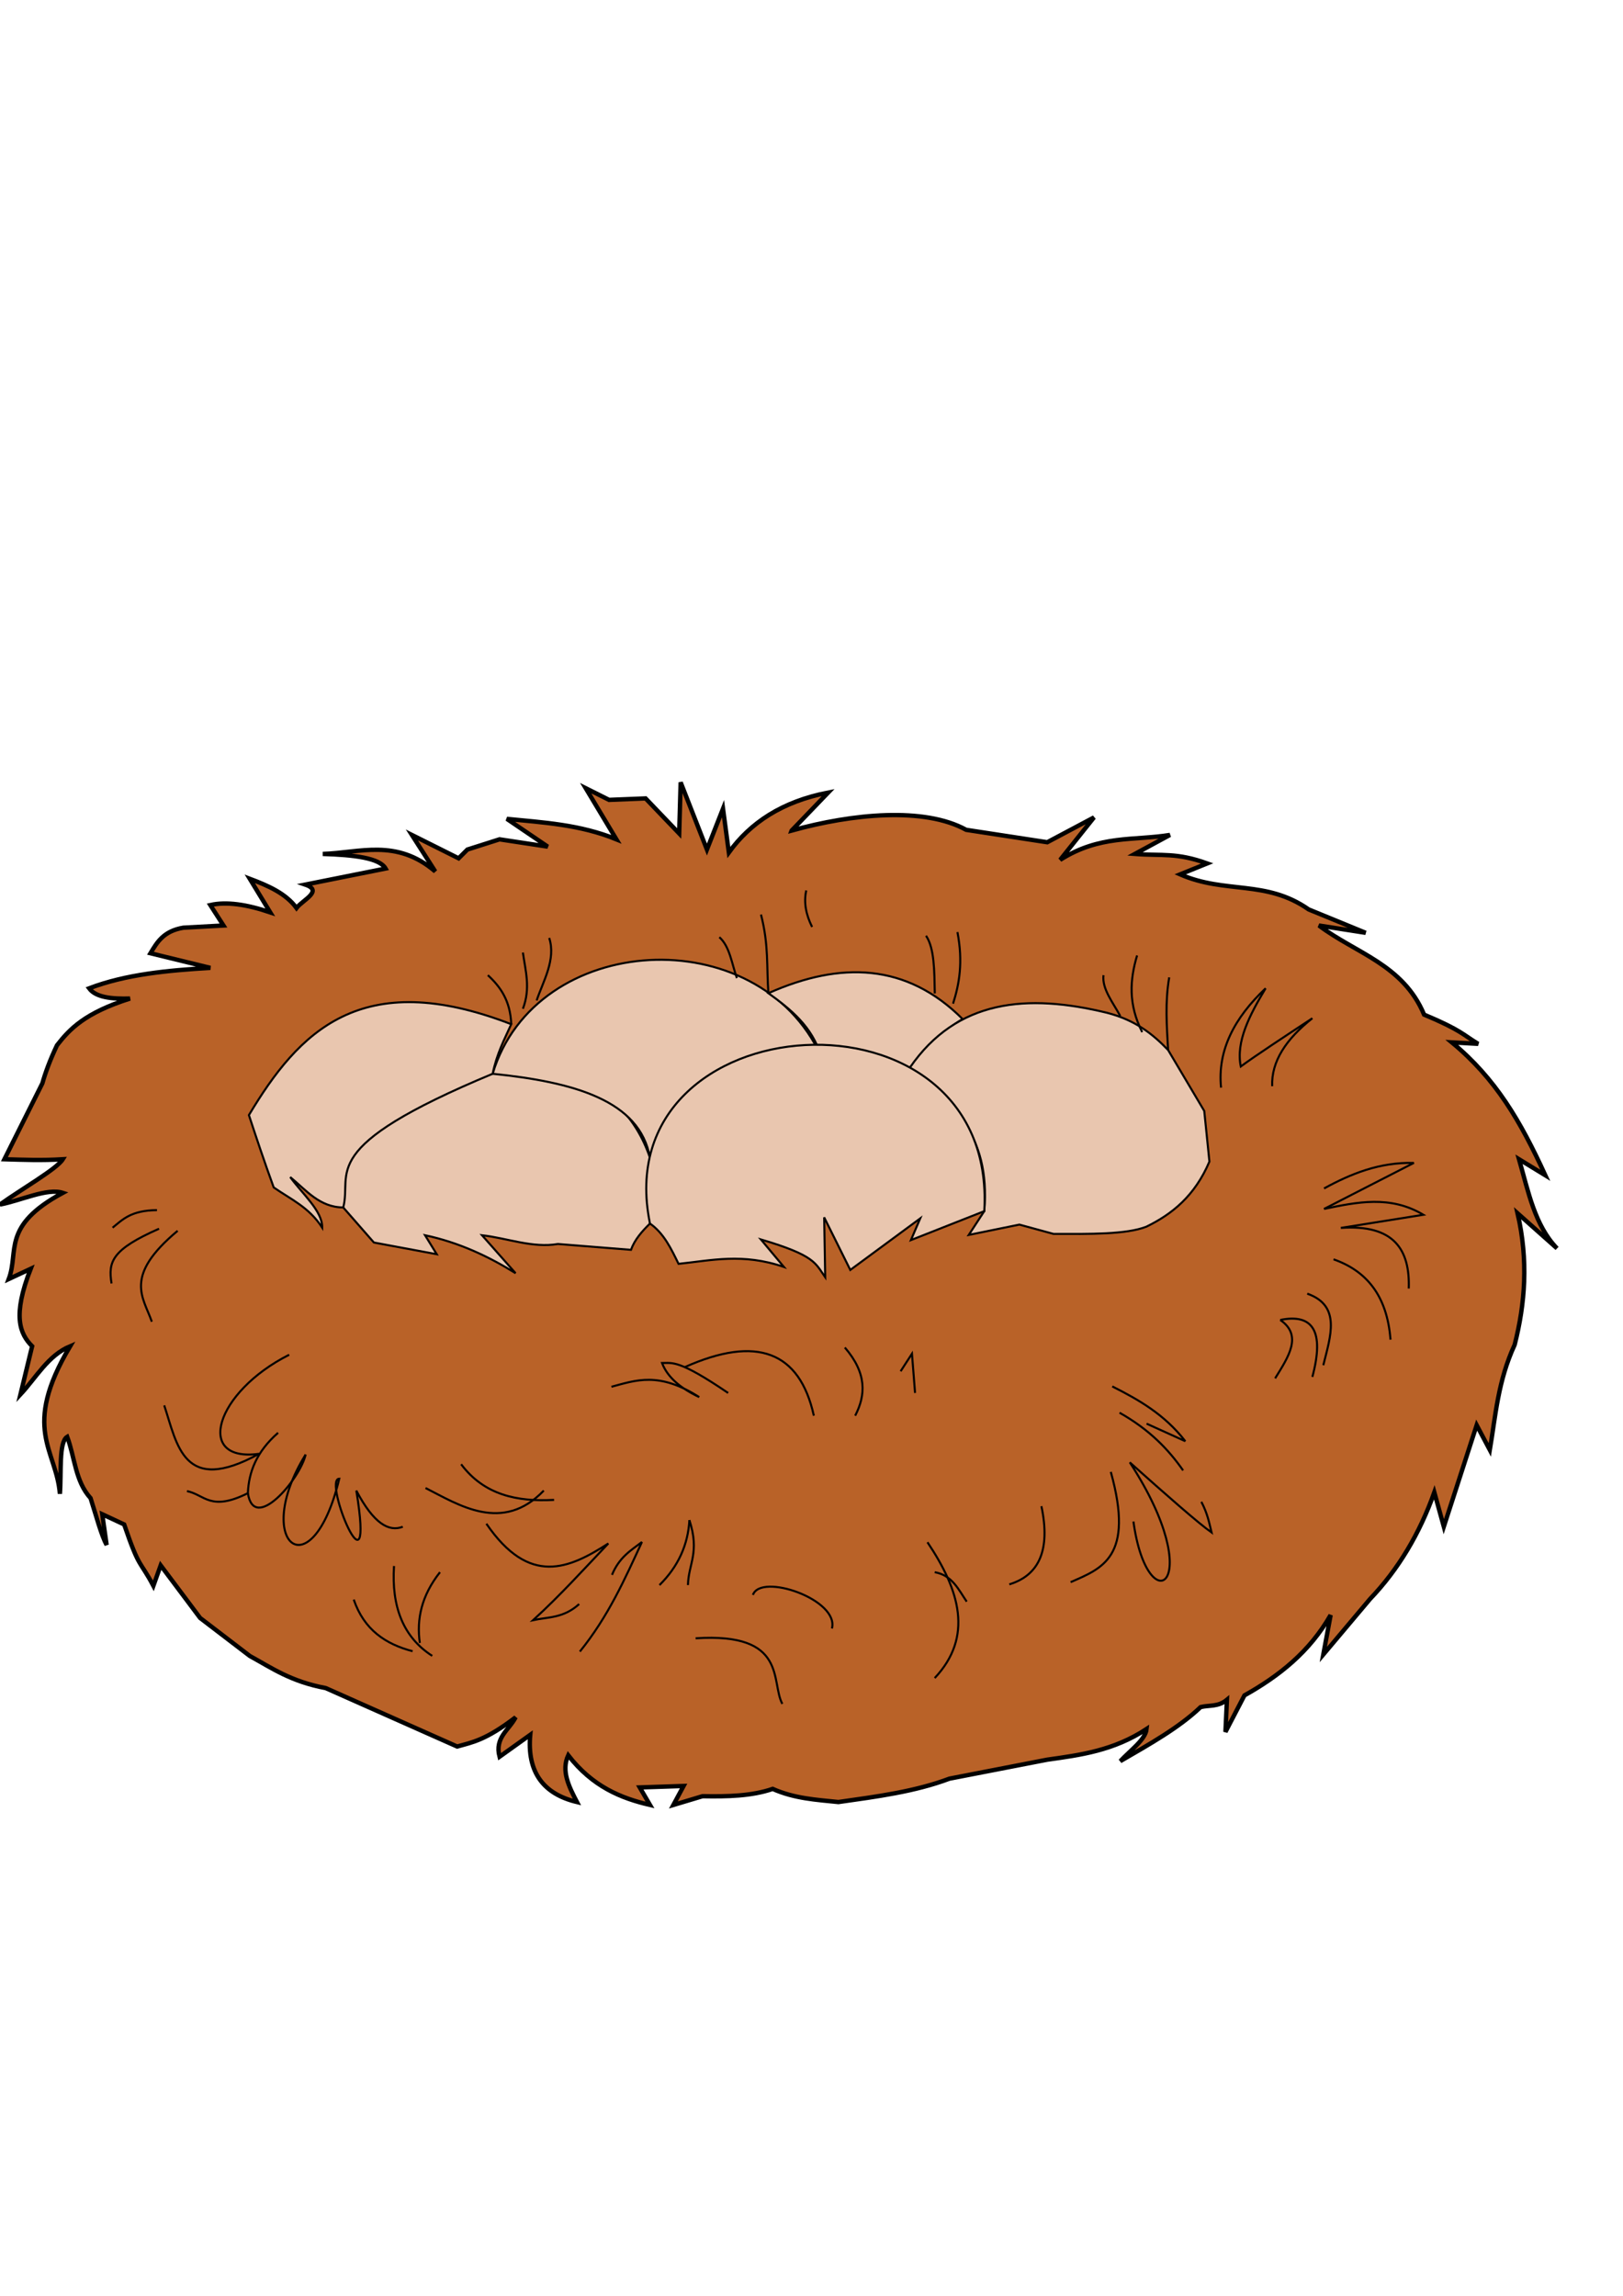 <?xml version="1.0" encoding="UTF-8" standalone="no"?>
<!-- Created with Inkscape (http://www.inkscape.org/) -->

<svg
   xmlns:dc="http://purl.org/dc/elements/1.1/"
   xmlns:cc="http://creativecommons.org/ns#"
   xmlns:rdf="http://www.w3.org/1999/02/22-rdf-syntax-ns#"
   xmlns:svg="http://www.w3.org/2000/svg"
   xmlns="http://www.w3.org/2000/svg"
   xmlns:sodipodi="http://sodipodi.sourceforge.net/DTD/sodipodi-0.dtd"
   xmlns:inkscape="http://www.inkscape.org/namespaces/inkscape"
   width="210mm"
   height="297mm"
   viewBox="0 0 210 297"
   version="1.1"
   id="svg8"
   sodipodi:docname="Nest.svg"
   inkscape:version="0.92.3 (2405546, 2018-03-11)">
  <defs
     id="defs2" />
  <sodipodi:namedview
     id="base"
     pagecolor="#ffffff"
     bordercolor="#666666"
     borderopacity="1.0"
     inkscape:pageopacity="0.0"
     inkscape:pageshadow="2"
     inkscape:zoom="0.98994949"
     inkscape:cx="265.57416"
     inkscape:cy="512.34297"
     inkscape:document-units="mm"
     inkscape:current-layer="layer1"
     showgrid="false"
     inkscape:window-width="1920"
     inkscape:window-height="1017"
     inkscape:window-x="-8"
     inkscape:window-y="-8"
     inkscape:window-maximized="1" />
  <g
     inkscape:label="Ebene 1"
     inkscape:groupmode="layer"
     id="layer1">
    <g
       id="g2912"
       inkscape:export-filename="C:\Users\Armin\Documents\erstesProjekt\test\test (2)\Assets\figuren\Dekoration\Nest.png"
       inkscape:export-xdpi="96"
       inkscape:export-ydpi="96">
      <path
         sodipodi:nodetypes="ccccccccccccccccccccccccccccccccccccccccccccccccccccccccccccccccccccccccccccccccccccccccccccccccccccc"
         inkscape:connector-curvature="0"
         id="path2750"
         d="m 102.432,107.445 4.725,-4.914 c -5.985,1.165 -10.071,3.913 -12.851,7.749 l -0.756,-5.67 -2.079,5.292 -3.402,-8.693 -0.189,6.615 -4.347,-4.536 -4.725,0.189 -3.024,-1.512 3.969,6.615 c -4.725,-1.925 -9.449,-2.17 -14.174,-2.646 l 5.292,3.591 -6.237,-0.945 -4.158,1.323 -1.134,1.134 -6.048,-3.024 3.024,4.725 c -5.037,-4.3 -9.749,-2.415 -14.552,-2.268 4.029,0.122 7.349,0.517 8.126,1.89 L 39.499,114.438 c 2.382,0.811 -0.337,1.986 -1.134,3.024 -1.385,-1.89 -3.67,-2.881 -6.048,-3.78 l 2.646,4.347 c -3.066,-1.04 -5.69,-1.416 -7.749,-0.945 l 1.701,2.646 -5.197,0.283 c -2.575,0.441 -3.395,1.884 -4.252,3.307 l 7.749,1.89 c -5.508,0.323 -10.924,0.832 -15.686,2.646 0.874,1.183 2.917,1.391 5.292,1.323 -5.849,1.857 -7.81,3.943 -9.449,6.048 -0.903,1.911 -1.49,3.506 -1.89,4.914 l -4.914,9.827 c 2.449,0.071 4.868,0.172 7.56,0 C 7.349,151.23 2.712,153.865 0,155.826 c 2.716,-0.515 6.114,-2.168 8.126,-1.512 -7.983,4.301 -5.634,7.534 -6.993,11.15 L 3.969,164.141 c -2.384,6.092 -1.414,8.41 0.189,10.016 l -1.512,6.237 c 2.046,-2.201 3.585,-5.053 6.426,-6.237 -6.363,10.706 -1.768,13.375 -1.323,19.088 0.207,-2.7 -0.166,-6.705 0.945,-7.371 0.989,2.655 1.043,5.769 3.024,7.938 0.693,2.149 1.386,4.812 2.079,6.048 l -0.567,-3.969 2.835,1.323 c 2.021,5.912 1.988,4.546 3.78,7.938 l 0.945,-2.646 5.103,6.804 6.426,4.914 c 2.855,1.566 5.3,3.308 9.827,4.158 l 17.009,7.56 c 1.955,-0.554 3.664,-0.8 7.56,-3.78 -0.823,1.625 -2.745,2.613 -2.079,5.103 l 3.969,-2.835 c -0.425,4.825 1.686,7.648 6.048,8.693 -1.052,-2.016 -2.054,-4.032 -1.134,-6.048 3.16,4.056 6.813,5.549 10.583,6.426 l -1.323,-2.268 5.67,-0.189 -1.323,2.457 3.78,-1.134 c 3.21,0.057 6.359,-0.008 9.071,-0.945 2.835,1.261 5.67,1.406 8.504,1.701 4.941,-0.702 9.911,-1.344 14.363,-3.024 l 12.662,-2.457 c 4.284,-0.605 8.567,-1.156 12.851,-3.969 -0.149,1.386 -2.117,2.772 -3.402,4.158 3.762,-2.182 7.607,-4.323 10.394,-6.993 1.134,-0.274 2.268,-6.1e-4 3.402,-0.945 l -0.189,4.158 2.457,-4.725 c 4.47,-2.497 8.437,-5.639 11.15,-10.394 l -0.945,5.103 6.048,-7.182 c 3.666,-3.832 6.413,-8.452 8.315,-13.796 l 1.228,4.441 4.252,-13.135 1.701,3.213 c 0.754,-4.483 1.042,-8.888 3.213,-13.607 1.356,-5.334 1.787,-10.921 0.378,-17.009 l 5.103,4.536 c -2.875,-2.959 -3.72,-7.368 -4.914,-11.528 l 3.402,2.079 c -3.226,-7.033 -6.419,-12.512 -12.095,-17.198 l 3.402,0.189 c -1.898,-1.127 -2.126,-1.74 -6.993,-3.78 -2.705,-6.488 -8.885,-7.956 -13.607,-11.528 l 6.048,0.945 -7.371,-3.024 c -5.544,-3.878 -10.734,-1.97 -16.631,-4.536 l 3.496,-1.417 c -4.029,-1.442 -5.793,-0.953 -9.355,-1.228 l 4.536,-2.457 c -4.68,0.764 -9.076,-0.031 -14.209,3.224 l 4.381,-5.492 -6.048,3.213 -10.489,-1.606 c -5.43,-2.992 -14.724,-2.09 -22.584,0.095 z"
         style="fill:#b96228;stroke:#000000;stroke-width:0.565;stroke-linecap:butt;stroke-linejoin:miter;stroke-miterlimit:4;stroke-dasharray:none;stroke-opacity:1;fill-opacity:1" />
      <path
         sodipodi:nodetypes="ccccccccccc"
         inkscape:connector-curvature="0"
         id="path2752"
         d="m 81.643,161.685 c 0.478,-1.323 1.417,-2.39 2.457,-3.402 v -8.504 c -7.435,-21.829 -42.955,-7.372 -39.688,6.426 l 3.969,4.536 8.126,1.512 -1.512,-2.457 c 4.401,0.944 8.204,2.726 11.717,4.914 l -4.347,-4.914 c 3.276,0.378 6.552,1.693 9.827,1.134 z"
         style="fill:#e9c6af;stroke:#000000;stroke-width:0.265px;stroke-linecap:butt;stroke-linejoin:miter;stroke-opacity:1" />
      <path
         sodipodi:nodetypes="cccc"
         inkscape:connector-curvature="0"
         id="path2754"
         d="m 63.744,138.91 c 10.482,1.063 19.063,3.443 20.356,10.868 5.093,-5.474 9.16,-11.438 22.14,-13.14 -8.194,-17.803 -36.952,-16.12 -42.496,2.272 z"
         style="fill:#e9c6af;stroke:#000000;stroke-width:0.265px;stroke-linecap:butt;stroke-linejoin:miter;stroke-opacity:1" />
      <path
         sodipodi:nodetypes="ccccc"
         inkscape:connector-curvature="0"
         id="path2756"
         d="m 106.24,136.638 c 0.175,0.262 5.733,0.859 11.493,1.47 2.082,-2.157 3.745,-4.453 6.815,-6.281 -7.229,-7.223 -15.759,-7.509 -25.123,-3.341 2.898,2.091 5.668,4.31 6.815,8.152 z"
         style="fill:#e9c6af;stroke:#000000;stroke-width:0.265px;stroke-linecap:butt;stroke-linejoin:miter;stroke-opacity:1" />
      <path
         sodipodi:nodetypes="ccccccccccc"
         inkscape:connector-curvature="0"
         id="path2758"
         d="m 117.732,138.108 c 4.956,4.443 10.514,8.284 9.622,18.575 l -2.005,3.074 6.548,-1.336 4.41,1.203 c 4.661,0.014 9.441,0.088 12.027,-0.935 3.313,-1.616 6.257,-3.968 8.152,-8.419 l -0.668,-6.548 -4.677,-7.884 c -1.942,-2.016 -4.18,-3.853 -7.884,-4.811 -10.337,-2.518 -19.445,-1.755 -25.524,7.083"
         style="fill:#e9c6af;stroke:#000000;stroke-width:0.265px;stroke-linecap:butt;stroke-linejoin:miter;stroke-opacity:1" />
      <path
         sodipodi:nodetypes="cccccccc"
         inkscape:connector-curvature="0"
         id="path2760"
         d="m 63.744,138.91 c 0.549,-2.645 1.519,-4.445 2.405,-6.414 -19.452,-7.517 -27.497,0.999 -33.943,11.76 0.952,2.884 1.907,5.774 3.207,9.354 2.179,1.525 4.564,2.54 6.281,5.212 0.026,-2.183 -2.571,-4.365 -4.143,-6.548 2.061,1.686 3.797,3.915 6.861,3.93 1.205,-4.556 -3.73,-7.694 19.332,-17.294"
         style="fill:#e9c6af;stroke:#000000;stroke-width:0.265px;stroke-linecap:butt;stroke-linejoin:miter;stroke-opacity:1" />
      <path
         sodipodi:nodetypes="ccccccccccc"
         inkscape:connector-curvature="0"
         id="path2762"
         d="m 84.1,158.283 c 1.817,1.28 2.739,3.263 3.698,5.216 4.27,-0.443 8.284,-1.428 13.631,0.401 l -2.978,-3.559 c 7.026,2.084 7.038,3.057 8.323,4.896 l -0.134,-7.751 3.38,6.801 9.048,-6.667 -1.203,2.806 9.488,-3.742 c 1.789,-30.62 -49.181,-27.216 -43.254,1.599 z"
         style="fill:#e9c6af;stroke:#000000;stroke-width:0.265px;stroke-linecap:butt;stroke-linejoin:miter;stroke-opacity:1" />
      <path
         sodipodi:nodetypes="cc"
         inkscape:connector-curvature="0"
         id="path2764"
         d="m 22.985,159.223 c -7.073,5.906 -4.44,8.577 -3.341,11.76"
         style="fill:none;stroke:#000000;stroke-width:0.265px;stroke-linecap:butt;stroke-linejoin:miter;stroke-opacity:1" />
      <path
         sodipodi:nodetypes="cc"
         inkscape:connector-curvature="0"
         id="path2766"
         d="m 20.58,158.955 c -6.086,2.683 -6.611,4.248 -6.147,7.083"
         style="fill:none;stroke:#000000;stroke-width:0.265px;stroke-linecap:butt;stroke-linejoin:miter;stroke-opacity:1" />
      <path
         sodipodi:nodetypes="cc"
         inkscape:connector-curvature="0"
         id="path2768"
         d="m 20.312,156.55 c -3.373,0.029 -4.433,1.213 -5.746,2.272"
         style="fill:none;stroke:#000000;stroke-width:0.265px;stroke-linecap:butt;stroke-linejoin:miter;stroke-opacity:1" />
      <path
         sodipodi:nodetypes="ccc"
         inkscape:connector-curvature="0"
         id="path2770"
         d="m 37.418,175.259 c -9.599,4.836 -12.273,13.96 -3.896,12.813 -9.828,5.408 -10.579,-1.184 -12.274,-6.265"
         style="fill:none;stroke:#000000;stroke-width:0.265px;stroke-linecap:butt;stroke-linejoin:miter;stroke-opacity:1" />
      <path
         sodipodi:nodetypes="ccc"
         inkscape:connector-curvature="0"
         id="path2772"
         d="m 35.979,185.355 c -2.839,2.49 -3.792,5.12 -3.907,7.811 -4.867,2.43 -5.581,0.187 -7.884,-0.267"
         style="fill:none;stroke:#000000;stroke-width:0.265px;stroke-linecap:butt;stroke-linejoin:miter;stroke-opacity:1" />
      <path
         sodipodi:nodetypes="cc"
         inkscape:connector-curvature="0"
         id="path2774"
         d="m 32.072,193.166 c 0.815,5.231 6.78,-1.861 7.474,-5.002"
         style="fill:none;stroke:#000000;stroke-width:0.265px;stroke-linecap:butt;stroke-linejoin:miter;stroke-opacity:1" />
      <path
         sodipodi:nodetypes="cccc"
         inkscape:connector-curvature="0"
         id="path2776"
         d="m 39.547,188.164 c -7.071,11.415 0.79,17.885 4.352,3.131 -2.216,0.021 4.689,16.712 2.205,1.537 2.244,4.266 4.209,5.38 6.014,4.677"
         style="fill:none;stroke:#000000;stroke-width:0.265px;stroke-linecap:butt;stroke-linejoin:miter;stroke-opacity:1" />
      <path
         sodipodi:nodetypes="cc"
         inkscape:connector-curvature="0"
         id="path2778"
         d="m 71.695,194.034 c -4.759,0.262 -9.041,-0.618 -12.027,-4.61"
         style="fill:none;stroke:#000000;stroke-width:0.265px;stroke-linecap:butt;stroke-linejoin:miter;stroke-opacity:1" />
      <path
         sodipodi:nodetypes="cc"
         inkscape:connector-curvature="0"
         id="path2780"
         d="m 70.359,192.832 c -5.359,5.566 -10.998,1.851 -15.301,-0.334"
         style="fill:none;stroke:#000000;stroke-width:0.265px;stroke-linecap:butt;stroke-linejoin:miter;stroke-opacity:1" />
      <path
         sodipodi:nodetypes="cc"
         inkscape:connector-curvature="0"
         id="path2782"
         d="m 55.926,214.213 c -3.755,-2.41 -5.287,-6.366 -4.944,-11.626"
         style="fill:none;stroke:#000000;stroke-width:0.265px;stroke-linecap:butt;stroke-linejoin:miter;stroke-opacity:1" />
      <path
         sodipodi:nodetypes="cc"
         inkscape:connector-curvature="0"
         id="path2784"
         d="m 53.387,213.612 c -3.471,-0.907 -6.277,-2.755 -7.617,-6.682"
         style="fill:none;stroke:#000000;stroke-width:0.265px;stroke-linecap:butt;stroke-linejoin:miter;stroke-opacity:1" />
      <path
         sodipodi:nodetypes="cc"
         inkscape:connector-curvature="0"
         id="path2786"
         d="m 54.323,212.543 c -0.44,-3.051 0.199,-6.103 2.606,-9.154"
         style="fill:none;stroke:#000000;stroke-width:0.265px;stroke-linecap:butt;stroke-linejoin:miter;stroke-opacity:1" />
      <path
         inkscape:connector-curvature="0"
         id="path2788"
         d="m 118.4,180.203 -0.401,-5.078 -1.47,2.272"
         style="fill:none;stroke:#000000;stroke-width:0.265px;stroke-linecap:butt;stroke-linejoin:miter;stroke-opacity:1" />
      <path
         sodipodi:nodetypes="cc"
         inkscape:connector-curvature="0"
         id="path2790"
         d="m 110.65,183.143 c 1.368,-2.638 1.552,-5.473 -1.336,-8.82"
         style="fill:none;stroke:#000000;stroke-width:0.265px;stroke-linecap:butt;stroke-linejoin:miter;stroke-opacity:1" />
      <path
         sodipodi:nodetypes="cc"
         inkscape:connector-curvature="0"
         id="path2792"
         d="m 105.304,183.143 c -1.838,-8.31 -7.383,-10.443 -16.704,-6.281"
         style="fill:none;stroke:#000000;stroke-width:0.265px;stroke-linecap:butt;stroke-linejoin:miter;stroke-opacity:1" />
      <path
         sodipodi:nodetypes="cccc"
         inkscape:connector-curvature="0"
         id="path2794"
         d="m 94.213,180.203 c -6.388,-4.337 -7.195,-3.87 -8.553,-3.875 0.73,1.907 2.481,3.303 4.811,4.41 -5.217,-3.341 -8.207,-2.176 -11.359,-1.336"
         style="fill:none;stroke:#000000;stroke-width:0.265px;stroke-linecap:butt;stroke-linejoin:miter;stroke-opacity:1" />
      <path
         sodipodi:nodetypes="cccc"
         inkscape:connector-curvature="0"
         id="path2796"
         d="m 62.933,197.12 c 5.577,8.131 10.699,5.82 15.781,2.551 -3.191,3.361 -6.306,6.798 -9.733,9.922 1.971,-0.428 3.91,-0.231 5.953,-2.079"
         style="fill:none;stroke:#000000;stroke-width:0.265px;stroke-linecap:butt;stroke-linejoin:miter;stroke-opacity:1" />
      <path
         sodipodi:nodetypes="ccc"
         inkscape:connector-curvature="0"
         id="path2798"
         d="m 79.186,203.734 c 0.942,-2.292 2.45,-3.166 3.874,-4.252 -2.218,4.801 -4.347,9.617 -8.032,14.174"
         style="fill:none;stroke:#000000;stroke-width:0.265px;stroke-linecap:butt;stroke-linejoin:miter;stroke-opacity:1" />
      <path
         sodipodi:nodetypes="cc"
         inkscape:connector-curvature="0"
         id="path2800"
         d="m 89.202,196.647 c -0.177,3.175 -1.429,5.991 -3.874,8.41"
         style="fill:none;stroke:#000000;stroke-width:0.265px;stroke-linecap:butt;stroke-linejoin:miter;stroke-opacity:1" />
      <path
         sodipodi:nodetypes="cc"
         inkscape:connector-curvature="0"
         id="path2802"
         d="m 89.202,196.647 c 1.367,4.234 -0.119,5.614 -0.189,8.41"
         style="fill:none;stroke:#000000;stroke-width:0.265px;stroke-linecap:butt;stroke-linejoin:miter;stroke-opacity:1" />
      <path
         sodipodi:nodetypes="cc"
         inkscape:connector-curvature="0"
         id="path2804"
         d="m 107.643,210.672 c 0.959,-3.747 -9.207,-7.235 -10.223,-4.343"
         style="fill:none;stroke:#000000;stroke-width:0.265px;stroke-linecap:butt;stroke-linejoin:miter;stroke-opacity:1" />
      <path
         sodipodi:nodetypes="cc"
         inkscape:connector-curvature="0"
         id="path2806"
         d="m 90.003,211.941 c 11.989,-0.787 9.689,5.672 11.225,8.486"
         style="fill:none;stroke:#000000;stroke-width:0.265px;stroke-linecap:butt;stroke-linejoin:miter;stroke-opacity:1" />
      <path
         sodipodi:nodetypes="cc"
         inkscape:connector-curvature="0"
         id="path2808"
         d="m 120.939,217.086 c 5.03,-5.344 3.25,-11.343 -0.935,-17.573"
         style="fill:none;stroke:#000000;stroke-width:0.265px;stroke-linecap:butt;stroke-linejoin:miter;stroke-opacity:1" />
      <path
         sodipodi:nodetypes="cc"
         inkscape:connector-curvature="0"
         id="path2810"
         d="m 125.082,207.197 c -1.071,-1.579 -1.884,-3.416 -4.143,-3.809"
         style="fill:none;stroke:#000000;stroke-width:0.265px;stroke-linecap:butt;stroke-linejoin:miter;stroke-opacity:1" />
      <path
         sodipodi:nodetypes="cc"
         inkscape:connector-curvature="0"
         id="path2812"
         d="m 134.749,194.852 c 1.203,5.7 -0.322,8.946 -4.158,10.111"
         style="fill:none;stroke:#000000;stroke-width:0.265px;stroke-linecap:butt;stroke-linejoin:miter;stroke-opacity:1" />
      <path
         sodipodi:nodetypes="cc"
         inkscape:connector-curvature="0"
         id="path2814"
         d="m 138.528,204.679 c 4.009,-1.774 8.293,-3.186 5.197,-14.269"
         style="fill:none;stroke:#000000;stroke-width:0.265px;stroke-linecap:butt;stroke-linejoin:miter;stroke-opacity:1" />
      <path
         sodipodi:nodetypes="cccc"
         inkscape:connector-curvature="0"
         id="path2816"
         d="m 146.655,196.836 c 1.834,13.388 9.853,8.199 -0.472,-7.654 4.677,4.173 8.896,7.888 10.583,9.071 -0.304,-1.254 -0.535,-2.472 -1.323,-3.969"
         style="fill:none;stroke:#000000;stroke-width:0.265px;stroke-linecap:butt;stroke-linejoin:miter;stroke-opacity:1" />
      <path
         sodipodi:nodetypes="cc"
         inkscape:connector-curvature="0"
         id="path2818"
         d="m 144.859,182.757 c 3.893,2.2 6.334,4.763 8.221,7.465"
         style="fill:none;stroke:#000000;stroke-width:0.265px;stroke-linecap:butt;stroke-linejoin:miter;stroke-opacity:1" />
      <path
         sodipodi:nodetypes="ccc"
         inkscape:connector-curvature="0"
         id="path2820"
         d="m 148.356,184.174 5.008,2.268 c -2.679,-3.462 -6.026,-5.362 -9.449,-7.087"
         style="fill:none;stroke:#000000;stroke-width:0.265px;stroke-linecap:butt;stroke-linejoin:miter;stroke-opacity:1" />
      <path
         sodipodi:nodetypes="cc"
         inkscape:connector-curvature="0"
         id="path2822"
         d="m 164.987,178.315 c 1.697,-2.753 3.615,-5.541 0.661,-7.56"
         style="fill:none;stroke:#000000;stroke-width:0.265px;stroke-linecap:butt;stroke-linejoin:miter;stroke-opacity:1" />
      <path
         sodipodi:nodetypes="cc"
         inkscape:connector-curvature="0"
         id="path2824"
         d="m 165.648,170.756 c 4.199,-0.845 5.754,1.413 4.158,7.371"
         style="fill:none;stroke:#000000;stroke-width:0.265px;stroke-linecap:butt;stroke-linejoin:miter;stroke-opacity:1" />
      <path
         sodipodi:nodetypes="cc"
         inkscape:connector-curvature="0"
         id="path2826"
         d="m 171.223,176.615 c 0.925,-3.749 2.353,-7.703 -2.079,-9.26"
         style="fill:none;stroke:#000000;stroke-width:0.265px;stroke-linecap:butt;stroke-linejoin:miter;stroke-opacity:1" />
      <path
         sodipodi:nodetypes="cc"
         inkscape:connector-curvature="0"
         id="path2828"
         d="m 172.546,162.913 c 4.213,1.474 6.933,4.641 7.371,10.394"
         style="fill:none;stroke:#000000;stroke-width:0.265px;stroke-linecap:butt;stroke-linejoin:miter;stroke-opacity:1" />
      <path
         sodipodi:nodetypes="cccc"
         inkscape:connector-curvature="0"
         id="path2830"
         d="m 182.279,166.693 c 0.167,-5.047 -1.92,-8.323 -8.788,-7.843 l 10.678,-1.701 c -4.284,-2.555 -8.567,-1.642 -12.851,-0.756"
         style="fill:none;stroke:#000000;stroke-width:0.265px;stroke-linecap:butt;stroke-linejoin:miter;stroke-opacity:1" />
      <path
         sodipodi:nodetypes="ccc"
         inkscape:connector-curvature="0"
         id="path2832"
         d="m 171.318,153.747 c 3.474,-1.903 7.149,-3.403 11.623,-3.307 l -11.623,5.953"
         style="fill:none;stroke:#000000;stroke-width:0.265px;stroke-linecap:butt;stroke-linejoin:miter;stroke-opacity:1" />
      <path
         sodipodi:nodetypes="cc"
         inkscape:connector-curvature="0"
         id="path2834"
         d="m 66.149,132.496 c -0.113,-3.047 -1.414,-4.856 -3.027,-6.341"
         style="fill:none;stroke:#000000;stroke-width:0.265px;stroke-linecap:butt;stroke-linejoin:miter;stroke-opacity:1" />
      <path
         sodipodi:nodetypes="cc"
         inkscape:connector-curvature="0"
         id="path2836"
         d="m 67.658,130.501 c 1.023,-2.681 0.321,-4.931 0,-7.276"
         style="fill:none;stroke:#000000;stroke-width:0.265px;stroke-linecap:butt;stroke-linejoin:miter;stroke-opacity:1" />
      <path
         sodipodi:nodetypes="cc"
         inkscape:connector-curvature="0"
         id="path2838"
         d="m 69.435,129.424 c 0.821,-2.437 2.539,-5.304 1.625,-8.088"
         style="fill:none;stroke:#000000;stroke-width:0.265px;stroke-linecap:butt;stroke-linejoin:miter;stroke-opacity:1" />
      <path
         sodipodi:nodetypes="cc"
         inkscape:connector-curvature="0"
         id="path2840"
         d="m 95.344,126.533 c -0.657,-1.863 -0.926,-4.113 -2.268,-5.292"
         style="fill:none;stroke:#000000;stroke-width:0.265px;stroke-linecap:butt;stroke-linejoin:miter;stroke-opacity:1" />
      <path
         sodipodi:nodetypes="cc"
         inkscape:connector-curvature="0"
         id="path2842"
         d="m 99.424,128.487 c -0.254,-3.335 0.076,-6.168 -0.961,-10.175"
         style="fill:none;stroke:#000000;stroke-width:0.265px;stroke-linecap:butt;stroke-linejoin:miter;stroke-opacity:1" />
      <path
         sodipodi:nodetypes="cc"
         inkscape:connector-curvature="0"
         id="path2844"
         d="m 105.077,119.918 c -0.781,-1.575 -1.108,-3.15 -0.756,-4.725"
         style="fill:none;stroke:#000000;stroke-width:0.265px;stroke-linecap:butt;stroke-linejoin:miter;stroke-opacity:1" />
      <path
         sodipodi:nodetypes="cc"
         inkscape:connector-curvature="0"
         id="path2846"
         d="m 120.952,128.517 c -0.055,-2.887 -0.041,-5.86 -1.134,-7.465"
         style="fill:none;stroke:#000000;stroke-width:0.265px;stroke-linecap:butt;stroke-linejoin:miter;stroke-opacity:1" />
      <path
         sodipodi:nodetypes="cc"
         inkscape:connector-curvature="0"
         id="path2848"
         d="m 123.315,129.84 c 0.815,-2.561 1.314,-5.388 0.567,-9.26"
         style="fill:none;stroke:#000000;stroke-width:0.265px;stroke-linecap:butt;stroke-linejoin:miter;stroke-opacity:1" />
      <path
         sodipodi:nodetypes="cc"
         inkscape:connector-curvature="0"
         id="path2850"
         d="m 144.954,131.446 c -0.949,-1.764 -2.39,-3.528 -2.173,-5.292"
         style="fill:none;stroke:#000000;stroke-width:0.265px;stroke-linecap:butt;stroke-linejoin:miter;stroke-opacity:1" />
      <path
         sodipodi:nodetypes="cc"
         inkscape:connector-curvature="0"
         id="path2852"
         d="m 147.789,133.525 c -1.826,-3.599 -1.591,-6.824 -0.661,-9.922"
         style="fill:none;stroke:#000000;stroke-width:0.265px;stroke-linecap:butt;stroke-linejoin:miter;stroke-opacity:1" />
      <path
         sodipodi:nodetypes="cc"
         inkscape:connector-curvature="0"
         id="path2854"
         d="m 151.141,135.836 c -0.173,-3.096 -0.414,-6.181 0.144,-9.398"
         style="fill:none;stroke:#000000;stroke-width:0.265px;stroke-linecap:butt;stroke-linejoin:miter;stroke-opacity:1" />
      <path
         sodipodi:nodetypes="ccccc"
         inkscape:connector-curvature="0"
         id="path2856"
         d="m 157.994,140.707 c -0.492,-4.82 1.724,-9.038 5.764,-12.851 -2.073,3.461 -3.87,6.898 -3.213,10.111 1.911,-1.407 5.639,-3.852 9.26,-6.237 -3.398,2.691 -5.325,5.593 -5.197,8.788"
         style="fill:none;stroke:#000000;stroke-width:0.265px;stroke-linecap:butt;stroke-linejoin:miter;stroke-opacity:1" />
    </g>
  </g>
</svg>

